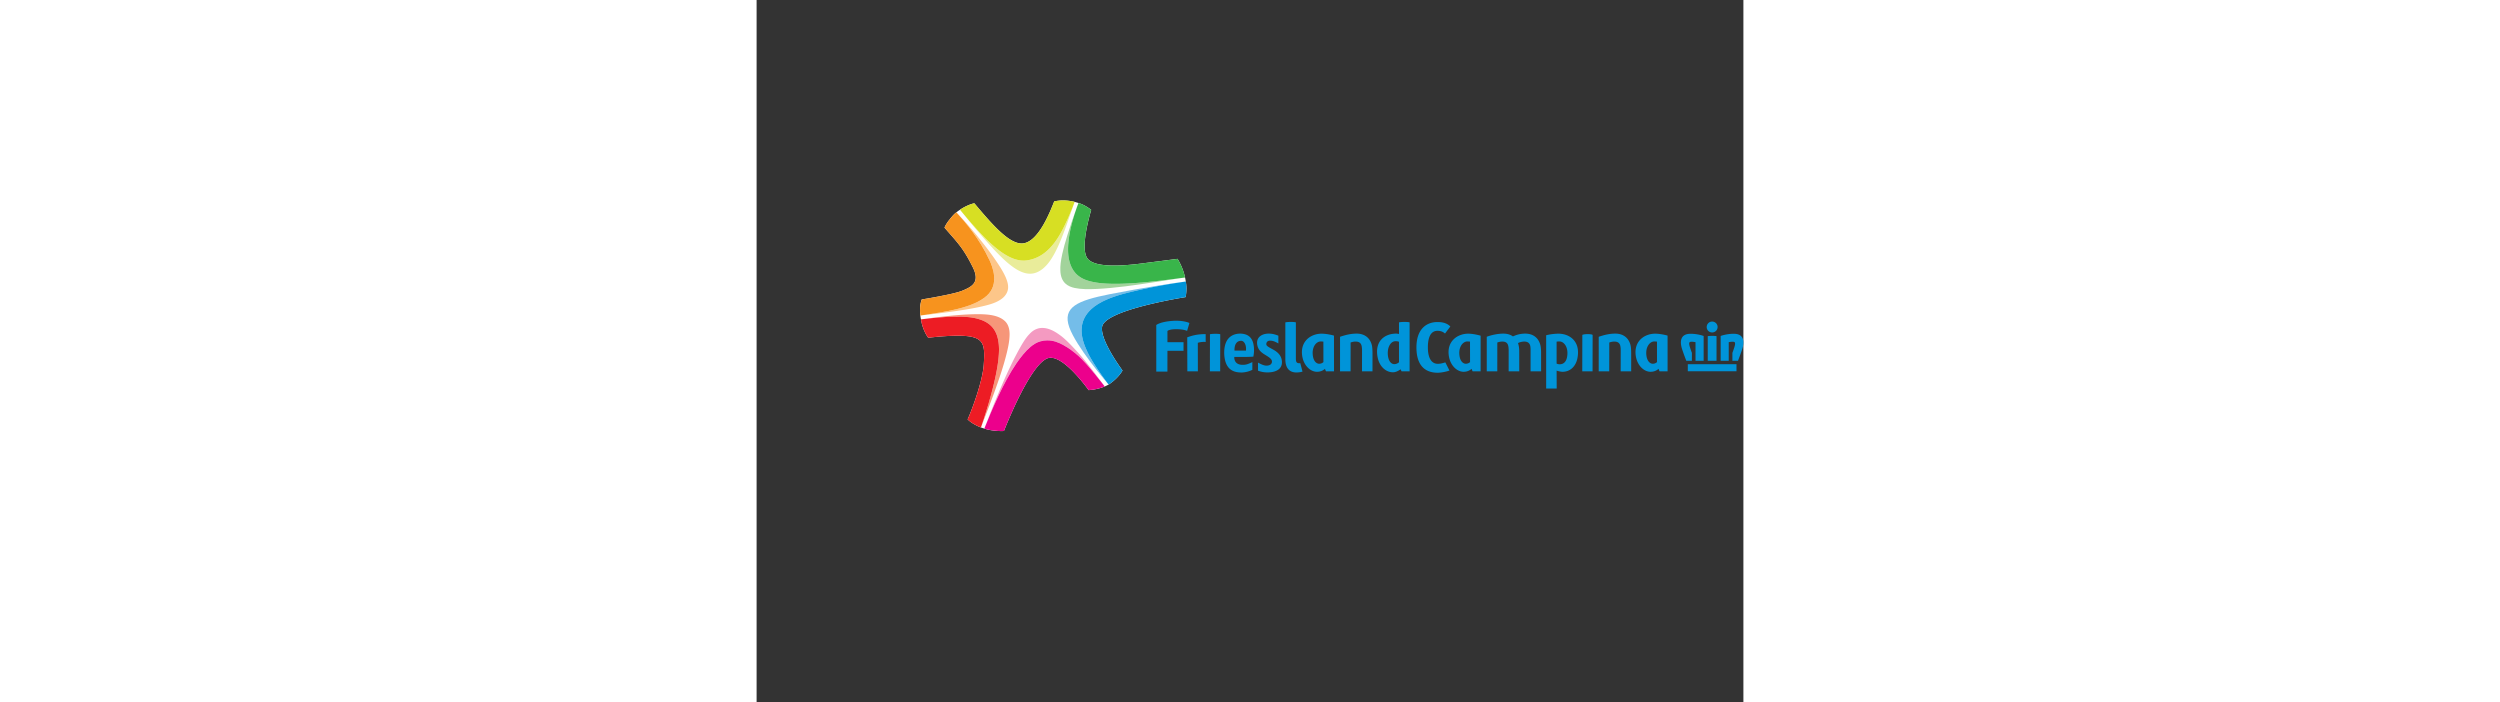<svg height="702" viewBox="-55.953 -68.411 338.269 240.64" width="2500" xmlns="http://www.w3.org/2000/svg"><rect x="-55.953" y="-68.411" width="338.269" height="240.64" fill="#333333" stroke="none"/><g fill-rule="evenodd"><path d="m91.119 33.43s.583-2.703.046-5.35c-.051-.357-.076-.496-.122-.763-.072-.417-.121-.605-.121-.605a20.876 20.876 0 0 0 -.389-1.503c-.533-1.78-1.334-3.524-2.2-4.888-3.781.512-7.708.995-11.625 1.503-8.586 1.165-16.346 1.33-18.977-1.33-2.48-2.512-.738-10.85 1.015-16.963-1.168-.908-2.642-1.828-4.36-2.36 0 0-.165-.054-.524-.156-.36-.102-.798-.217-.796-.219-.153-.04-.31-.076-.47-.112-2.243-.484-4.38-.49-6.19-.12-.11.022-.224.041-.331.066-.001 0-.003 0-.004.002-.6 1.466-1.885 4.857-3.694 7.984-1.81 3.124-4.143 5.984-6.837 6.386-4.632.692-10.746-6.475-16.849-13.717l-.012-.012c-1.504.312-3.53 1.27-4.813 2.159-.093.058-.183.114-.269.171 0 0-.328.204-.787.554-.117.088-.271.215-.271.215-.813.593-1.512 1.425-2.495 2.655-.88 1.102-1.502 2.275-1.574 2.607h-.003c4.508 5.195 6.374 6.888 9.695 13.567 2.577 5.187-.248 6.69-3.766 8.106-2.974 1.21-13.754 2.942-13.754 2.942l-.006.001c-.558 1.652-.702 3.376-.456 5.5 0 0 .054.5.1.762.083.483.109.559.109.559.539 3.337 1.907 5.513 2.487 6.292 4.32-.497 7.603-.691 10.043-.691 9.236-.04 9.48 2.629 8.995 9.892-.403 6.027-4.472 16.57-5.538 18.796 0 0 .779.748 1.764 1.36a18.322 18.322 0 0 0 2.808 1.4c.351.124.351.123.554.19.204.068.607.188.607.188 1.309.455 3.845.967 6.729.835.216-.547 9.367-24.1 15.515-25.072 4.74-.749 12.126 9.12 13.51 11.058 1.561-.078 3.783-.514 5.52-1.248 0 0 .273-.122.652-.306.38-.184.674-.343.674-.343s2.926-1.786 4.67-4.648l.103-.166c.217.267-7.788-10.344-6.997-15.005.872-5.133 21.802-9.057 28.634-10.173" fill="#fff"/><path d="m53.942 2.351c-2.844 7.855-4.323 12.69-5.125 16.339-.506 2.37-.712 4.114-.645 5.61.122 4.294 2.701 5.528 4.912 6 2.211.474 4.72.462 7.715.33 2.975-.144 6.328-.481 9.731-.894 4.834-.592 14.357-2.112 18.988-2.831-6.905.925-14.82 1.878-21.479 1.971-2.881.039-5.528-.083-7.876-.482-2.34-.42-4.433-1.005-6.226-2.606-1.235-1.134-2.01-2.564-2.467-3.994-.458-1.446-.632-2.928-.653-4.435-.04-3.816.883-7.838 1.908-11.337.35-1.168.77-2.414 1.226-3.673l.172-.47z" fill="#a2d39b"/><path d="m50.817 17.358c.02 1.508.195 2.99.653 4.436.456 1.43 1.232 2.86 2.467 3.994 1.794 1.601 3.886 2.187 6.226 2.606 2.348.4 4.994.52 7.876.482 6.658-.092 14.575-1.047 21.479-1.972.473-.06.944-.127 1.404-.192a20.52 20.52 0 0 0 -.389-1.503c-.533-1.78-1.334-3.524-2.2-4.887-3.781.511-7.707.994-11.625 1.501-8.586 1.165-16.346 1.33-18.977-1.33-2.48-2.511-.739-10.85 1.015-16.962-1.168-.907-2.64-1.828-4.36-2.36-.045.131-.102.269-.153.411a70.992 70.992 0 0 0 -1.507 4.44c-1.026 3.5-1.95 7.52-1.909 11.336" fill="#39b54a"/><path d="m22.109 78.498c2.451-6.143 6.574-15.886 10.974-22.308 1.579-2.288 3.15-4.246 4.894-5.713.97-.799 2.01-1.498 3.362-1.875a8.363 8.363 0 0 1 2.328-.33c2.209.01 3.826.676 5.634 1.661 1.805.995 3.486 2.276 5.046 3.645 3.118 2.745 9.035 10.493 9.035 10.493h.006s-5.894-8.097-9.447-11.932c-1.79-1.92-3.651-3.96-5.543-5.406-.956-.718-1.91-1.354-2.933-1.856-1.026-.474-2.144-.863-3.473-.871-.436 0-.909.04-1.405.173-1.738.503-2.554 1.437-3.44 2.389-1.472 1.714-2.827 4.217-4.278 6.966-4.011 7.652-8.369 18.746-10.759 24.962z" fill="#f49ac1"/><path d="m57.864 65.319c1.56-.078 3.782-.514 5.518-1.248 0 0-5.916-7.749-9.035-10.493-1.56-1.369-3.241-2.65-5.046-3.645-1.808-.985-3.426-1.651-5.633-1.662-.759 0-1.547.103-2.328.33-1.353.379-2.394 1.077-3.364 1.875-1.744 1.467-3.313 3.426-4.892 5.714-4.402 6.421-8.523 16.164-10.975 22.308 1.31.455 3.845.967 6.729.835.216-.547 9.367-24.1 15.515-25.07 4.74-.75 12.126 9.117 13.51 11.056" fill="#ec008c"/><path d="m70.888 32.025c10.107-2.555 17.809-3.53 20.24-3.939-3.212.388-15.264 2.215-26.135 4.37-10.871 2.164-16.231 4.389-13.744 11.355 2.329 6.49 12.021 17.928 13.315 19.431-.895-1.174-5.685-7.605-7.329-11.51-5.755-12.189 3.399-17.123 13.653-19.707" fill="#74bde9"/><path d="m91.119 33.43s.583-2.703.046-5.35a.29.29 0 0 1 -.037.006c-2.432.408-10.133 1.384-20.24 3.939-10.254 2.585-19.408 7.518-13.653 19.708 1.644 3.903 6.434 10.335 7.329 11.509.086.102.145.18.145.18s2.926-1.786 4.67-4.648l.103-.166c.217.267-7.788-10.344-6.997-15.005.872-5.133 21.802-9.057 28.634-10.173" fill="#0094d9"/><path d="m14.996 4.967.136.172c1.776 2.236 4.77 5.88 8.616 10.17 2.338 2.595 4.626 4.966 6.842 6.78 1.118.904 2.208 1.682 3.368 2.278 2.927 1.502 5.534 1.507 8.262-.707 1.714-1.427 2.914-3.267 4.04-5.345 1.662-3.118 3.057-6.842 4.35-10.484.75-2.143 1.467-4.255 2.145-6.163-.903 2.205-1.846 4.553-2.935 6.841-1.629 3.415-3.538 6.73-6.394 9.212-1.898 1.651-4.314 2.882-7.136 3.169-.243.02-.49.03-.736.03-2.584-.03-4.806-1.098-6.955-2.483-2.144-1.414-4.245-3.27-6.34-5.362-2.334-2.342-4.833-5.206-7.12-7.94a4.302 4.302 0 0 1 -.061-.07z" fill="#e9ec9a"/><path d="m28.6 18.438c2.149 1.385 4.37 2.451 6.953 2.482.247 0 .494-.01.738-.03 2.821-.288 5.237-1.517 7.134-3.17 2.857-2.48 4.766-5.796 6.395-9.212a93.542 93.542 0 0 0 2.934-6.841c.146-.38.186-.503.312-.87-.153-.041-.309-.077-.471-.114-2.38-.513-4.646-.493-6.525-.052-1.2 2.934-5.142 13.573-10.532 14.377-4.63.693-10.755-6.494-16.858-13.735-1.539.318-3.624 1.313-4.901 2.219.09.1.04.053.132.16 2.651 3.236 5.495 6.56 8.348 9.423 2.094 2.092 4.195 3.948 6.34 5.363" fill="#d7df23"/><path d="m29.504 26.804c-.84-1.938-1.989-3.743-3.169-5.498a93.605 93.605 0 0 0 -3.499-4.84 161.92 161.92 0 0 0 -8.195-9.829 181.295 181.295 0 0 0 -2.02-2.182l-.04-.041c2.928 3.216 7.789 8.834 11.295 16.343.986 2.115 3.56 8.255-.965 12.258-4.671 4.133-13.971 5.455-22.721 6.733 4.112-.452 8.225-.945 12.318-1.548 2.943-.432 5.887-.904 8.78-1.569 2.41-.564 5.087-1.222 7.037-2.81 1.025-.832 1.784-2.002 1.922-3.334.128-1.295-.272-2.512-.744-3.683" fill="#fdc689"/><path d="m8.467 9.634c4.508 5.195 6.374 6.888 9.695 13.567 2.578 5.187-.248 6.69-3.766 8.106-2.974 1.209-13.754 2.943-13.754 2.943l-.006.001c-.557 1.652-.702 3.376-.456 5.5l.01-.001c8.75-1.278 18.05-2.601 22.721-6.734 4.524-4.003 1.952-10.144.964-12.259-3.505-7.509-8.365-13.127-11.295-16.343-.02-.022-.042-.042-.042-.042-.813.593-1.51 1.425-2.493 2.656-.882 1.1-1.503 2.274-1.575 2.606" fill="#f7931e"/><path d="m29.309 41.8c-1.313-1.324-3.15-1.918-4.943-2.217-1.745-.277-3.528-.307-5.291-.287-6.243.104-12.46.928-18.646 1.769l-.04.006c5.328-.662 9.392-.944 12.53-.944 3.35.006 5.714.308 7.621.953.137.044.27.09.4.136.072.025.142.052.213.078l.104.04c4.576 1.763 5.818 5.48 5.889 9.995-.02 4.37-1.18 9.846-2.667 15.375a181.077 181.077 0 0 1 -3.53 11.416c1.57-4.115 3.21-8.207 4.698-12.35 1.577-4.41 3.108-8.83 4.206-13.395.477-1.98.887-4 .917-6.042.027-1.614-.3-3.332-1.461-4.532" fill="#f69679"/><path d="m27.145 51.328c-.07-4.515-1.312-8.231-5.888-9.994l-.105-.04-.212-.078a11.087 11.087 0 0 0 -.4-.135c-1.907-.646-4.27-.948-7.621-.954-3.139 0-7.202.281-12.53.944.538 3.337 1.906 5.513 2.487 6.293 4.32-.497 7.602-.692 10.043-.692 9.236-.04 9.48 2.628 8.996 9.893-.403 6.026-4.473 16.569-5.54 18.794 0 0 .78.749 1.765 1.361a18.476 18.476 0 0 0 2.808 1.4 180.424 180.424 0 0 0 3.53-11.417c1.488-5.528 2.648-11.004 2.667-15.375" fill="#ed1c24"/><g fill="#0094d9"><path d="m155.174 52.701-.006 6.175h-3.592l.01-6.86c.014-.67-.022-1.27-.125-1.768-.196-.974-.76-1.573-2.076-1.573-.54 0-1.118.1-1.718.328l-.011 9.873h-3.61v-11.838c1.719-.58 3.562-1.09 5.696-1.09 3 0 4.764 1.77 5.26 4.207.113.578.166 1.444.172 2.546m88.676 0-.003 6.175h-3.6l.012-6.86c.009-.67-.012-1.27-.117-1.768-.197-.974-.772-1.573-2.075-1.573-.553 0-1.126.1-1.724.328l-.02 9.873h-3.609l.007-11.838c1.713-.58 3.563-1.09 5.698-1.09 2.993 0 4.767 1.77 5.251 4.207.118.578.177 1.444.18 2.546m-106.43-4.064c-1.545 0-3.189 1.96-2.658 5.108.323 1.914 1.409 2.536 2.112 2.536.578 0 1.06-.195 1.475-.565l-.011-7.023c-.242-.024-.61-.056-.917-.056zm4.562 10.239h-2.733s-.231-.383-.357-.865c-.266.209-1.096 1.02-2.746 1.02-2.271 0-4.398-2.105-4.98-4.962-1.087-5.381 2.814-8.098 6.561-8.098 1.499 0 3.286.38 4.243.66zm45.701-10.239c-1.544 0-3.192 1.96-2.652 5.108.311 1.914 1.406 2.536 2.108 2.536.566 0 1.063-.195 1.479-.565l-.018-7.023a10.105 10.105 0 0 0 -.917-.056zm4.555 10.239h-2.732s-.23-.383-.344-.865c-.278.209-1.11 1.02-2.747 1.02-2.279 0-4.408-2.105-4.987-4.962-1.09-5.381 2.807-8.098 6.567-8.098 1.497 0 3.288.414 4.243.692zm59.529-10.239c-1.546 0-3.184 1.96-2.653 5.108.325 1.914 1.408 2.536 2.123 2.536.565 0 1.05-.195 1.465-.565l-.01-7.023a10.248 10.248 0 0 0 -.925-.056zm4.56 10.239h-2.738s-.22-.383-.348-.865c-.275.209-1.1 1.02-2.74 1.02-2.28 0-4.408-2.105-4.983-4.962-1.096-5.381 2.806-8.098 6.56-8.098 1.488 0 3.285.38 4.245.66zm-43.365-6.159.01 6.159h-3.608v-6.839c.01-.68 0-1.29-.091-1.796-.197-.925-.75-1.571-2.105-1.571-.549 0-1.513.174-2.106.523.037.078.411 1.258.411 2.717l.01 6.966h-3.638l.005-6.86c.008-.706-.028-1.32-.133-1.823-.185-.946-.761-1.523-2.04-1.523-.565 0-1.12.105-1.718.33l-.011 9.876h-3.61v-11.853c1.458-.532 3.61-1.074 5.697-1.074 1.348 0 2.445.346 3.285.967a9.608 9.608 0 0 1 4.21-.967c2.987 0 4.75 1.769 5.247 4.207.115.604.196 1.478.185 2.561m8.948 1.028c-.519 3.47-3.297 2.72-3.626 2.468v-7.52c.248-.035.658-.064.963-.064 1.546 0 3.148 1.944 2.663 5.116m-2.963-7.774c-1.5 0-3.286.277-4.242.542v18.255h3.61l-.03-6.136c.375.14 1.388.4 2.023.4 2.785 0 4.579-2.006 5.102-4.608 1.195-5.955-2.831-8.453-6.463-8.453m-94.92 8.844c-.336-1.615-1.535-2.64-2.848-3.36-1.384-.767-2.27-1.182-2.388-1.726-.091-.483.149-1.336 1.2-1.36.974-.023 1.648.242 2.916.947v-2.663c-1.407-.534-2.242-.704-3.331-.704-2.41 0-4.416 1.337-3.887 3.968.3 1.487 1.153 2.306 2.249 3.032 1.21.77 2.566 1.452 2.746 2.352.137.691-.274 1.625-1.859 1.625-.967 0-2.017-.575-2.896-1.038v2.769a8.973 8.973 0 0 0 3.243.591c3.182 0 5.478-1.34 4.855-4.433m-26.224-8.687c-2.976 0-4.683.595-6.136 1.09l.035 11.658h3.609l-.021-9.767c.598-.231 1.606-.326 2.154-.326.197 0 .369.024.543.048v-2.7c-.07 0-.127-.003-.184-.003m5.154 12.748h-3.529l.024-12.709s.458-.14 1.752-.15c1.465-.015 1.775.15 1.775.15zm27.456-2.803c-.112.023-.252.023-.424.023-.734 0-1.083-.344-1.083-1.546v-12.442s-.326-.173-1.812-.162c-1.326.012-1.787.162-1.787.162h-.012v12.599c0 3.916 2.25 4.561 3.77 4.561.912 0 1.545-.127 2.111-.3zm100.192 2.803h-3.529l.024-12.49s.473-.254 1.757-.259c1.461-.015 1.772.258 1.772.258z"/><path d="m180.14 55.807c-.702.219-1.658.498-2.548.498-2.5 0-3.437-2.492-3.437-5.64 0-2.965.728-5.676 3.299-5.676.761 0 1.753.152 2.572.937l1.833-2.423c-.964-.965-2.283-1.52-4.405-1.52-3.973 0-7.22 2.588-7.22 8.682 0 6.225 2.964 8.695 7.282 8.695 1.195 0 3.121-.393 4.044-.761zm-17.518.611c-.736 0-1.775-.622-2.106-2.559-.337-1.994.137-4.02 1.393-4.948.784-.534 1.673-.378 2.342-.182l.01 7.034a2.446 2.446 0 0 1 -1.64.655m3.407-14.473c-1.315.014-1.777.163-1.777.163l.01 3.957c-.287-.025-.68-.116-.98-.116-3.69 0-7.519 2.363-6.32 8.268.59 2.893 2.7 4.987 5.225 4.987.9 0 1.822-.432 2.605-1.032l.347.703h2.756v-16.767s-.374-.174-1.866-.163m-56.008 6.47a.045.045 0 0 1 .028 0h.014c.933-.073 1.707 1.015 1.763 2.618l-.017.75h-3.937s-.291-3.229 2.149-3.368zm1.195 5.532c.703 0 1.695-.019 2.318-.063l.8-.037c0-.045.254-1.13.232-2.36-.065-4.305-2.14-5.469-4.71-5.539h-.019.005-.023c-3.17.046-5.487 1.955-5.476 6.597v.057c.125 4.798 2.26 6.608 5.663 6.675.032 0 .032.013.032.013.81 0 2.388-.138 3.952-.921v-2.653c-1.461.656-2.128 1.001-3.628.921-2.836-.147-2.559-2.69-2.559-2.69zm-26.329-8.9c.531-.438 1.778-.611 2.966-.611 2.73 0 3.77.59 3.77.59l.795-2.71s-2.064-1.071-6.238-.698c-3.91.35-5.12 1.385-5.12 1.385v15.964h3.817l.01-7.125h5.514v-2.952h-5.513v-2.358zm188.585-1.358a1.868 1.868 0 0 1 -1.869 1.865 1.859 1.859 0 0 1 -1.868-1.865c0-1.028.83-1.87 1.868-1.87 1.026 0 1.87.842 1.87 1.87m8.844 5.291c0-1.186-.461-1.994-1.135-2.443-.674-.438-1.507-.535-2.278-.535-.305 0-.6.016-.878.038-1.522.121-2.882.474-3.505.726v8.513h2.767v-6.388c.542-.107.98-.162 1.305-.162.38 0 .61.073.704.162.102.08.16.193.172.493 0 .261-.07.634-.216 1.109-.199.656-.453 1.384-.707 2.063v2.723h1.914c.022-.072 1.418-3.67 1.648-4.719.138-.588.209-1.11.209-1.58m-19.063 9.884h16.689v-2.422h-16.689zm9.847-12.044s-.346-.097-1.498-.097c-.879 0-1.51.097-1.51.097v8.46h3.009zm-8.44 5.736a44.847 44.847 0 0 1 -.714-2.064c-.139-.474-.209-.846-.209-1.108.005-.3.07-.414.16-.494.105-.088.336-.161.717-.161.323 0 .762.054 1.291.16v6.39h2.781v-8.513c-.624-.252-1.983-.604-3.507-.726a11.247 11.247 0 0 0 -.875-.038c-.774 0-1.605.097-2.285.535-.68.449-1.13 1.257-1.13 2.443 0 .47.068.991.207 1.58.232 1.05 1.626 4.648 1.65 4.718h1.914z"/></g></g></svg>